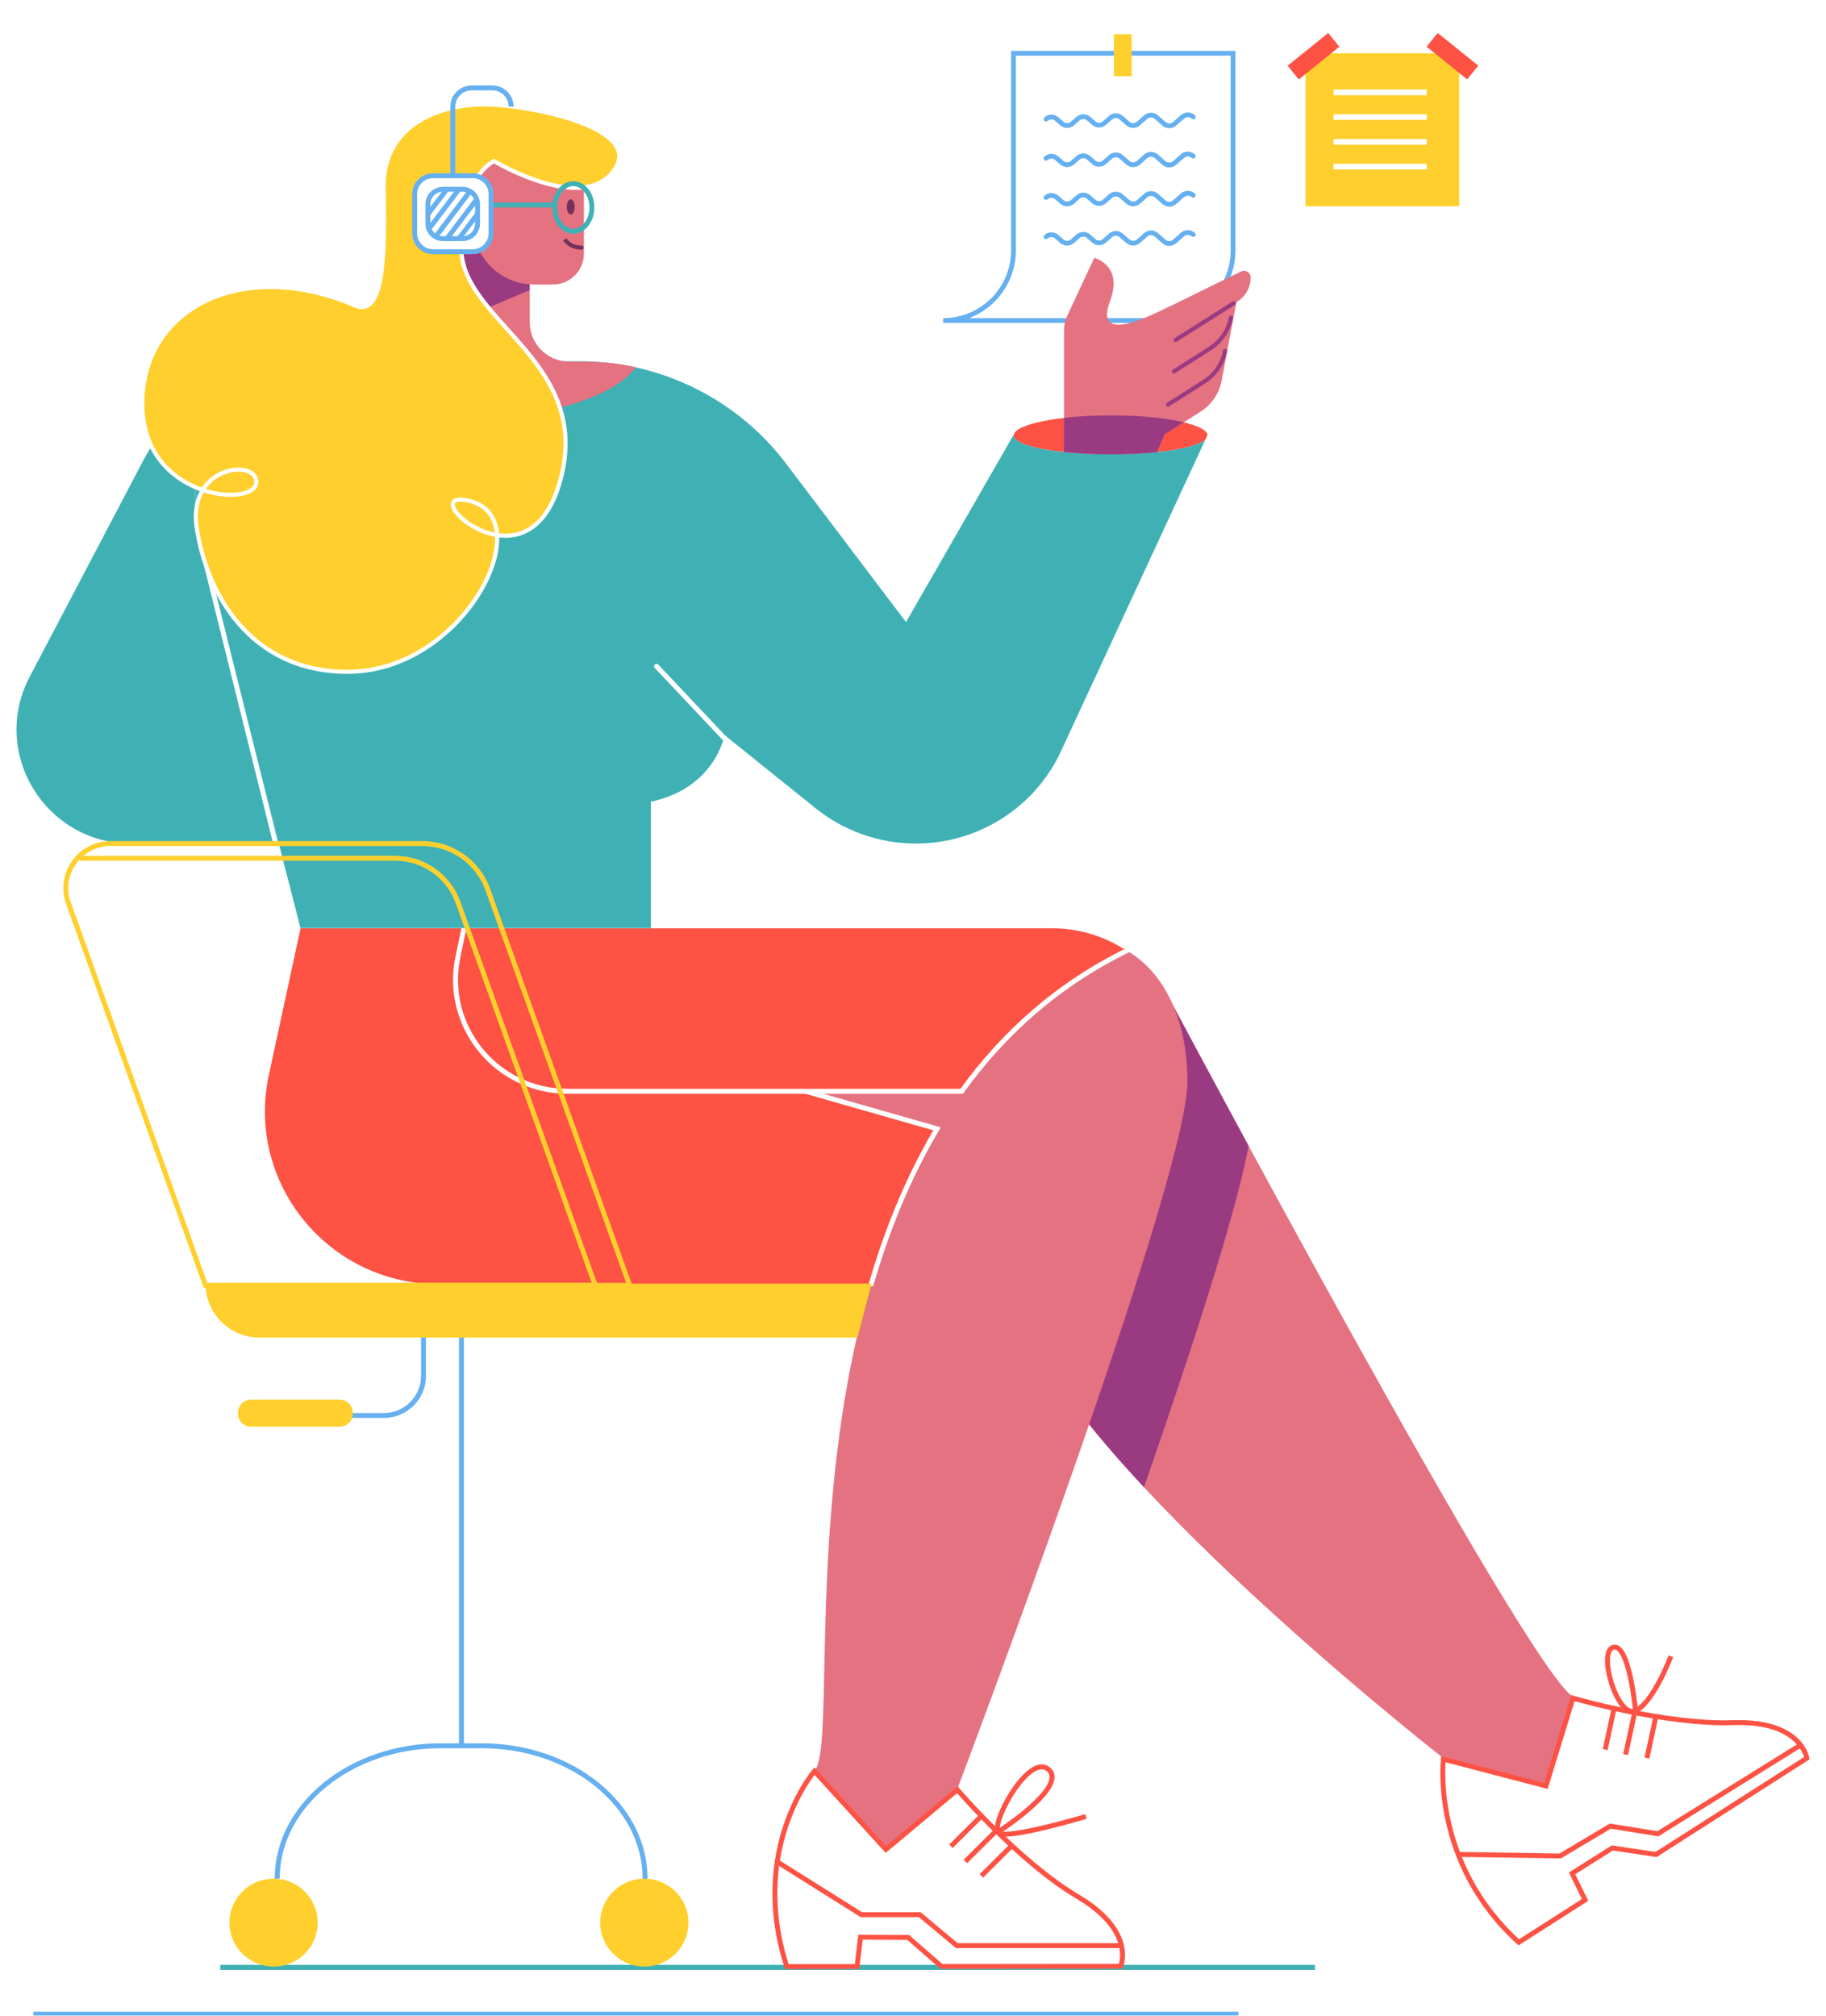 <svg width="443" height="489" viewBox="0 0 443 489" fill="none" xmlns="http://www.w3.org/2000/svg">
<g filter="url(#filter0_dd_2435_8152)">
<path fill-rule="evenodd" clip-rule="evenodd" d="M53.434 468.667H319.042V469.9H53.434V468.667Z" fill="#3FB1B5"/>
<path fill-rule="evenodd" clip-rule="evenodd" d="M300.443 481H8.083V480.046H300.443V481Z" fill="#66B0F0"/>
<path d="M299.153 4.921V52.77C299.153 62.141 291.508 69.754 282.097 69.754H228.816C238.227 69.754 245.872 62.164 245.872 52.77V4.921H299.153Z" fill="white"/>
<path fill-rule="evenodd" clip-rule="evenodd" d="M245.291 4.343H299.733V52.771C299.733 62.461 291.829 70.332 282.097 70.332H228.816V69.175C237.907 69.175 245.291 61.845 245.291 52.771V4.343ZM235.126 69.175H282.097C291.187 69.175 298.572 61.822 298.572 52.771V5.5H246.453V52.771C246.453 60.266 241.746 66.65 235.126 69.175Z" fill="#66B0F0"/>
<path d="M274.545 0.294H270.246V10.498H274.545V0.294Z" fill="#FFCF2D"/>
<path d="M283.654 23.109C283.05 23.109 282.446 22.877 281.958 22.438L280.169 20.864C279.611 20.378 278.867 20.378 278.31 20.864L276.614 22.368C275.614 23.247 274.22 23.247 273.198 22.368L271.641 21.003C271.083 20.517 270.34 20.517 269.782 21.003L268.341 22.276C267.342 23.155 265.948 23.155 264.926 22.276L263.741 21.235C263.183 20.749 262.439 20.749 261.882 21.235L260.604 22.368C259.605 23.247 258.21 23.247 257.188 22.368L256.003 21.327C255.445 20.841 254.702 20.841 254.144 21.327C253.912 21.535 253.54 21.512 253.331 21.281C253.122 21.049 253.145 20.679 253.377 20.471C254.376 19.592 255.771 19.592 256.793 20.471L257.978 21.512C258.536 21.998 259.279 21.998 259.837 21.512L261.115 20.378C262.114 19.499 263.508 19.499 264.531 20.378L265.716 21.42C266.273 21.905 267.017 21.905 267.575 21.42L269.015 20.147C270.014 19.268 271.409 19.268 272.431 20.147L273.988 21.512C274.546 21.998 275.289 21.998 275.847 21.512L277.543 20.008C278.542 19.129 279.936 19.129 280.959 20.008L282.748 21.581C283.306 22.067 284.049 22.067 284.607 21.581L286.466 19.939C287.465 19.059 288.859 19.059 289.881 19.939C290.114 20.147 290.137 20.517 289.928 20.749C289.719 20.98 289.347 21.003 289.115 20.795C288.557 20.309 287.813 20.309 287.256 20.795L285.397 22.438C284.839 22.877 284.258 23.109 283.654 23.109Z" fill="#66B0F0"/>
<path d="M283.654 32.617C283.05 32.617 282.446 32.386 281.958 31.946L280.169 30.373C279.611 29.887 278.867 29.887 278.31 30.373L276.614 31.877C275.614 32.756 274.22 32.756 273.198 31.877L271.641 30.512C271.083 30.026 270.34 30.026 269.782 30.512L268.341 31.784C267.342 32.664 265.948 32.664 264.926 31.784L263.741 30.743C263.183 30.257 262.439 30.257 261.882 30.743L260.604 31.877C259.605 32.756 258.21 32.756 257.188 31.877L256.003 30.836C255.445 30.35 254.702 30.35 254.144 30.836C253.912 31.044 253.54 31.021 253.331 30.79C253.122 30.558 253.145 30.188 253.377 29.98C254.376 29.1 255.771 29.1 256.793 29.98L257.978 31.021C258.536 31.507 259.279 31.507 259.837 31.021L261.115 29.887C262.114 29.008 263.508 29.008 264.531 29.887L265.716 30.928C266.273 31.414 267.017 31.414 267.575 30.928L269.015 29.656C270.014 28.776 271.409 28.776 272.431 29.656L273.988 31.021C274.546 31.507 275.289 31.507 275.847 31.021L277.543 29.517C278.542 28.638 279.936 28.638 280.959 29.517L282.748 31.09C283.306 31.576 284.049 31.576 284.607 31.09L286.466 29.448C287.465 28.568 288.859 28.568 289.881 29.448C290.114 29.656 290.137 30.026 289.928 30.257C289.719 30.489 289.347 30.512 289.115 30.304C288.557 29.818 287.813 29.818 287.256 30.304L285.397 31.946C284.839 32.409 284.258 32.617 283.654 32.617Z" fill="#66B0F0"/>
<path d="M283.654 42.127C283.05 42.127 282.446 41.896 281.958 41.456L280.169 39.883C279.611 39.397 278.867 39.397 278.31 39.883L276.614 41.387C275.614 42.266 274.22 42.266 273.198 41.387L271.641 40.022C271.083 39.536 270.34 39.536 269.782 40.022L268.341 41.294C267.342 42.173 265.948 42.173 264.926 41.294L263.741 40.253C263.183 39.767 262.439 39.767 261.882 40.253L260.604 41.387C259.605 42.266 258.21 42.266 257.188 41.387L256.003 40.346C255.445 39.86 254.702 39.86 254.144 40.346C253.912 40.554 253.54 40.531 253.331 40.299C253.122 40.068 253.145 39.698 253.377 39.489C254.376 38.61 255.771 38.61 256.793 39.489L257.978 40.531C258.536 41.017 259.279 41.017 259.837 40.531L261.115 39.397C262.114 38.518 263.508 38.518 264.531 39.397L265.716 40.438C266.273 40.924 267.017 40.924 267.575 40.438L269.015 39.166C270.014 38.286 271.409 38.286 272.431 39.166L273.988 40.531C274.546 41.017 275.289 41.017 275.847 40.531L277.543 39.027C278.542 38.148 279.936 38.148 280.959 39.027L282.748 40.6C283.306 41.086 284.049 41.086 284.607 40.6L286.466 38.957C287.465 38.078 288.859 38.078 289.881 38.957C290.114 39.166 290.137 39.536 289.928 39.767C289.719 39.998 289.347 40.022 289.115 39.813C288.557 39.328 287.813 39.328 287.256 39.813L285.397 41.456C284.839 41.919 284.258 42.127 283.654 42.127Z" fill="#66B0F0"/>
<path d="M283.654 51.659C283.05 51.659 282.446 51.428 281.958 50.988L280.169 49.415C279.611 48.929 278.867 48.929 278.31 49.415L276.614 50.919C275.614 51.798 274.22 51.798 273.198 50.919L271.641 49.554C271.083 49.068 270.34 49.068 269.782 49.554L268.341 50.826C267.342 51.706 265.948 51.706 264.926 50.826L263.741 49.785C263.183 49.299 262.439 49.299 261.882 49.785L260.604 50.919C259.605 51.798 258.21 51.798 257.188 50.919L256.003 49.878C255.445 49.392 254.702 49.392 254.144 49.878C253.912 50.086 253.54 50.063 253.331 49.831C253.122 49.6 253.145 49.23 253.377 49.022C254.376 48.142 255.771 48.142 256.793 49.022L257.978 50.063C258.536 50.549 259.279 50.549 259.837 50.063L261.115 48.929C262.114 48.05 263.508 48.05 264.531 48.929L265.716 49.97C266.273 50.456 267.017 50.456 267.575 49.97L269.015 48.698C270.014 47.819 271.409 47.819 272.431 48.698L273.988 50.063C274.546 50.549 275.289 50.549 275.847 50.063L277.543 48.559C278.542 47.68 279.936 47.68 280.959 48.559L282.748 50.132C283.306 50.618 284.049 50.618 284.607 50.132L286.466 48.489C287.465 47.61 288.859 47.61 289.881 48.489C290.114 48.698 290.137 49.068 289.928 49.299C289.719 49.531 289.347 49.554 289.115 49.346C288.557 48.86 287.813 48.86 287.256 49.346L285.397 50.988C284.839 51.428 284.258 51.659 283.654 51.659Z" fill="#66B0F0"/>
<path d="M354.011 4.92H316.74V42.033H354.011V4.92Z" fill="#FFCF2D"/>
<path d="M324.931 3.337L322.232 0.005L312.391 7.943L315.09 11.275L324.931 3.337Z" fill="#FE5244"/>
<path d="M355.945 11.256L358.647 7.927L348.798 -2.5395e-05L346.095 3.329L355.945 11.256Z" fill="#FE5244"/>
<path d="M346.135 13.714H323.526V15.102H346.135V13.714Z" fill="white"/>
<path d="M346.135 19.706H323.526V21.094H346.135V19.706Z" fill="white"/>
<path d="M346.135 25.722H323.526V27.11H346.135V25.722Z" fill="white"/>
<path d="M346.135 31.715H323.526V33.103H346.135V31.715Z" fill="white"/>
<path d="M382.457 404.178C381.917 404.019 381.618 403.939 381.618 403.939L375.085 425.243L350.494 418.818C350.295 418.639 350.195 418.54 350.195 418.54C350.195 418.54 250.612 340.822 245.378 303.524C240.164 266.227 281.875 230.839 281.875 230.839C281.875 230.839 370.83 398.27 381.837 403.74C382.057 403.86 382.277 403.999 382.457 404.178Z" fill="#E57281"/>
<path d="M302.931 270.006C299.814 286.616 288.867 320.253 277.541 352.797C260.76 334.794 247.216 316.633 245.378 303.504C242.062 279.872 257.624 256.977 269.45 243.41C273.785 239.949 278.459 236.766 283.513 233.922C286.61 239.71 293.781 253.118 302.931 270.006Z" fill="#9A3B82"/>
<path d="M438.352 418.52L401.775 441.893L391.167 440.302L381.399 446.468L384.555 452.913L368.474 463.197C347.159 443.882 350.175 418.759 350.175 418.759L375.066 425.263L381.598 403.959C381.598 403.959 403.952 410.464 420.453 409.907C436.993 409.35 438.352 418.52 438.352 418.52Z" fill="white"/>
<path fill-rule="evenodd" clip-rule="evenodd" d="M381.198 403.222L381.766 403.387L381.598 403.96C381.766 403.387 381.766 403.387 381.766 403.387L381.781 403.391L381.829 403.405C381.871 403.417 381.934 403.435 382.017 403.459C382.183 403.506 382.43 403.575 382.75 403.663C383.39 403.839 384.324 404.09 385.497 404.389C387.843 404.989 391.143 405.782 394.957 406.558C402.595 408.112 412.253 409.587 420.432 409.311C428.817 409.029 433.46 411.212 436.012 413.568C437.282 414.741 438.013 415.938 438.427 416.851C438.633 417.307 438.761 417.693 438.838 417.969C438.876 418.107 438.902 418.217 438.919 418.297C438.927 418.336 438.933 418.368 438.937 418.391C438.939 418.402 438.941 418.412 438.942 418.419L438.943 418.428L438.944 418.431L438.944 418.433C438.944 418.433 438.944 418.434 438.351 418.521L438.944 418.434L439 418.815L401.908 442.517L391.299 440.926L382.172 446.687L385.327 453.129L368.41 463.948L368.07 463.64C357.3 453.881 352.676 442.65 350.745 433.863C349.781 429.471 349.488 425.687 349.437 422.998C349.412 421.653 349.447 420.582 349.488 419.843C349.509 419.474 349.532 419.188 349.549 418.993C349.558 418.896 349.565 418.821 349.571 418.77C349.573 418.744 349.576 418.725 349.577 418.711L349.579 418.695L349.579 418.691L349.58 418.689C349.58 418.689 349.58 418.689 350.175 418.759L349.58 418.689L349.661 418.008L374.661 424.541L381.198 403.222ZM350.71 419.516C350.702 419.633 350.693 419.765 350.685 419.91C350.645 420.621 350.611 421.663 350.636 422.976C350.685 425.601 350.971 429.305 351.916 433.608C353.786 442.119 358.234 452.964 368.538 462.448L383.782 452.699L380.624 446.251L391.035 439.679L401.64 441.27L437.671 418.246C437.608 418.025 437.503 417.713 437.334 417.342C436.977 416.553 436.334 415.493 435.197 414.443C432.934 412.353 428.628 410.229 420.472 410.504C412.15 410.785 402.381 409.286 394.717 407.727C390.88 406.947 387.56 406.149 385.2 405.546C384.019 405.244 383.078 404.991 382.431 404.814C382.268 404.769 382.124 404.729 381.999 404.694L375.471 425.987L350.71 419.516Z" fill="#FE5244"/>
<path fill-rule="evenodd" clip-rule="evenodd" d="M397.3 406.022C397.25 405.579 397.175 404.954 397.074 404.21C396.868 402.699 396.553 400.689 396.115 398.706C395.679 396.735 395.113 394.747 394.393 393.304C394.034 392.586 393.614 391.953 393.112 391.531C392.591 391.093 391.949 390.861 391.234 391.049L391.232 391.05L391.231 391.05C390.516 391.242 390.053 391.779 389.779 392.426C389.508 393.063 389.393 393.858 389.382 394.713C389.359 396.429 389.755 398.556 390.402 400.568C391.048 402.579 391.965 404.536 393.027 405.893C393.556 406.57 394.15 407.133 394.797 407.462C395.462 407.801 396.196 407.894 396.928 407.595C398.165 407.09 399.329 405.933 400.36 404.588C401.405 403.225 402.371 401.592 403.192 400.032C404.014 398.468 404.698 396.963 405.176 395.85C405.416 395.293 405.604 394.833 405.732 394.512C405.797 394.351 405.846 394.225 405.88 394.139C405.896 394.096 405.909 394.063 405.918 394.04L405.928 394.014L405.931 394.005L405.931 394.005C405.931 394.005 405.931 394.005 405.37 393.795C404.809 393.584 404.809 393.584 404.809 393.584L404.809 393.585L404.809 393.586L404.807 393.592L404.798 393.615C404.79 393.636 404.778 393.667 404.762 393.709C404.73 393.791 404.682 393.914 404.619 394.07C404.494 394.384 404.309 394.834 404.074 395.381C403.604 396.475 402.934 397.95 402.13 399.478C401.325 401.008 400.395 402.576 399.408 403.864C398.698 404.79 397.986 405.533 397.3 406.022ZM396.155 406.574C395.9 406.603 395.633 406.547 395.342 406.399C394.91 406.18 394.445 405.764 393.972 405.159C393.029 403.953 392.165 402.14 391.543 400.204C390.922 398.271 390.56 396.276 390.58 394.728C390.59 393.951 390.696 393.328 390.882 392.891C391.064 392.463 391.293 392.27 391.541 392.203C391.789 392.138 392.038 392.19 392.339 392.443C392.659 392.712 392.991 393.178 393.319 393.835C393.972 395.143 394.513 397.014 394.944 398.963C395.373 400.902 395.683 402.877 395.886 404.37C395.988 405.116 396.062 405.74 396.111 406.177C396.129 406.334 396.143 406.468 396.155 406.574Z" fill="#FE5244"/>
<path fill-rule="evenodd" clip-rule="evenodd" d="M437.15 415.843L402.34 437.485L390.787 435.634L378.662 442.85L353.98 442.47L353.999 441.276L378.34 441.652L390.547 434.387L402.086 436.236L436.515 414.831L437.15 415.843Z" fill="#FE5244"/>
<path fill-rule="evenodd" clip-rule="evenodd" d="M388.843 416.327L391.12 405.765L392.292 406.015L390.015 416.578L388.843 416.327Z" fill="#FE5244"/>
<path fill-rule="evenodd" clip-rule="evenodd" d="M393.797 417.521L396.074 406.958L397.246 407.209L394.969 417.771L393.797 417.521Z" fill="#FE5244"/>
<path fill-rule="evenodd" clip-rule="evenodd" d="M398.972 418.376L401.249 407.813L402.421 408.064L400.144 418.627L398.972 418.376Z" fill="#FE5244"/>
<path d="M273.426 222.704C273.426 222.704 288.069 229.507 288.069 254.452C288.069 278.561 232.175 426.199 232.175 426.199L214.975 440.721L197.516 421.684C206.046 413.608 181.554 267.6 273.426 222.704Z" fill="#E57281"/>
<path d="M271.868 469.007L228.4 469.047L220.329 462.005L208.763 461.945L207.924 469.067L190.884 469.087C181.614 440.363 197.596 421.664 197.596 421.664L214.935 440.681L232.255 426.18C232.255 426.18 247.277 443.724 261.461 452.119C275.684 460.533 271.868 469.007 271.868 469.007Z" fill="white"/>
<path fill-rule="evenodd" clip-rule="evenodd" d="M197.581 420.761L214.991 439.855L232.325 425.342L232.711 425.793L232.255 426.18C232.711 425.793 232.711 425.793 232.711 425.793L232.721 425.805L232.753 425.842C232.781 425.875 232.824 425.924 232.88 425.988C232.992 426.118 233.16 426.309 233.378 426.556C233.814 427.05 234.454 427.765 235.266 428.65C236.891 430.42 239.204 432.868 241.96 435.577C247.478 441.003 254.738 447.447 261.767 451.606C268.977 455.872 271.705 460.209 272.578 463.569C273.013 465.241 272.98 466.645 272.835 467.638C272.762 468.134 272.662 468.528 272.577 468.802C272.535 468.939 272.496 469.047 272.468 469.122C272.46 469.142 272.453 469.159 272.447 469.174C272.442 469.189 272.436 469.201 272.432 469.211C272.428 469.222 272.424 469.231 272.421 469.238L272.417 469.246L272.415 469.25C272.415 469.251 272.415 469.252 271.868 469.007L272.415 469.252L272.256 469.604L228.174 469.644L220.102 462.601L209.295 462.545L208.456 469.663L190.447 469.684L190.313 469.269C185.633 454.767 187.325 442.778 190.196 434.411C191.631 430.231 193.36 426.956 194.732 424.723C195.418 423.607 196.016 422.75 196.444 422.171C196.658 421.881 196.83 421.66 196.949 421.51C197.008 421.436 197.055 421.379 197.087 421.34C197.103 421.32 197.116 421.305 197.124 421.295L197.135 421.283L197.137 421.279L197.138 421.278C197.139 421.278 197.139 421.278 197.595 421.664L197.139 421.278L197.581 420.761ZM197.627 422.587C197.561 422.674 197.489 422.77 197.41 422.877C197 423.433 196.421 424.261 195.754 425.346C194.42 427.517 192.732 430.713 191.331 434.797C188.556 442.881 186.897 454.455 191.322 468.49L207.39 468.471L208.229 461.346L220.555 461.41L228.624 468.45L271.444 468.411C271.51 468.19 271.59 467.87 271.649 467.466C271.775 466.607 271.807 465.366 271.418 463.868C270.643 460.887 268.167 456.781 261.154 452.632C253.999 448.397 246.656 441.871 241.118 436.426C238.345 433.7 236.016 431.237 234.381 429.455C233.563 428.564 232.919 427.843 232.478 427.344C232.369 427.221 232.272 427.111 232.188 427.015L214.879 441.508L197.627 422.587Z" fill="#FE5244"/>
<path fill-rule="evenodd" clip-rule="evenodd" d="M252.27 420.056C253.16 419.934 254.018 420.153 254.762 420.796C255.5 421.434 255.84 422.23 255.837 423.104C255.835 423.949 255.515 424.825 255.031 425.679C254.065 427.385 252.326 429.202 250.486 430.844C248.635 432.495 246.636 434.01 245.103 435.11C244.395 435.618 243.785 436.039 243.332 436.345C243.531 436.364 243.773 436.373 244.061 436.368C244.781 436.357 245.688 436.265 246.725 436.111C248.797 435.802 251.325 435.255 253.785 434.658C256.242 434.062 258.617 433.421 260.38 432.928C261.261 432.682 261.988 432.473 262.494 432.326C262.747 432.252 262.946 432.194 263.08 432.154C263.147 432.134 263.199 432.119 263.233 432.108L263.285 432.093C263.285 432.093 263.285 432.093 263.458 432.664C263.63 433.236 263.63 433.236 263.63 433.236L263.577 433.252C263.557 433.258 263.532 433.265 263.502 433.274C263.478 433.281 263.451 433.289 263.421 433.298C263.285 433.338 263.085 433.397 262.83 433.471C262.32 433.62 261.589 433.83 260.704 434.077C258.933 434.572 256.543 435.218 254.068 435.818C251.596 436.417 249.027 436.975 246.902 437.291C245.841 437.449 244.875 437.549 244.08 437.562C243.32 437.573 242.598 437.51 242.114 437.246C241.455 436.885 241.333 436.103 241.356 435.447C241.381 434.736 241.584 433.859 241.9 432.913C242.537 431.01 243.685 428.683 245.065 426.543C246.44 424.411 248.08 422.412 249.722 421.209C250.544 420.607 251.407 420.174 252.27 420.056ZM242.557 435.427C243.009 435.122 243.65 434.682 244.402 434.142C245.917 433.055 247.879 431.568 249.686 429.955C251.504 428.332 253.121 426.622 253.987 425.092C254.421 424.328 254.637 423.659 254.639 423.101C254.64 422.573 254.451 422.108 253.976 421.697C253.505 421.29 252.997 421.161 252.433 421.238C251.844 421.319 251.168 421.631 250.433 422.17C248.961 423.248 247.415 425.108 246.073 427.188C244.736 429.261 243.637 431.499 243.038 433.29C242.748 434.156 242.586 434.886 242.557 435.427Z" fill="#FE5244"/>
<path fill-rule="evenodd" clip-rule="evenodd" d="M188.266 444.189L188.905 443.18L209.155 455.898H223.363L232.332 463.397H272.207V464.591H231.896L222.926 457.092H208.808L188.266 444.189Z" fill="#FE5244"/>
<path fill-rule="evenodd" clip-rule="evenodd" d="M230.273 439.483L237.944 431.845L238.792 432.689L231.121 440.327L230.273 439.483Z" fill="#FE5244"/>
<path fill-rule="evenodd" clip-rule="evenodd" d="M233.788 443.163L241.459 435.524L242.307 436.368L234.636 444.007L233.788 443.163Z" fill="#FE5244"/>
<path fill-rule="evenodd" clip-rule="evenodd" d="M237.665 446.664L245.336 439.025L246.184 439.869L238.513 447.508L237.665 446.664Z" fill="#FE5244"/>
<path d="M273.425 222.703C238.886 239.572 220.787 270.762 211.218 303.524H106.402C79.573 303.524 59.577 278.878 65.23 252.76L72.921 217.193H255.167C261.919 217.193 268.191 219.222 273.425 222.703Z" fill="#FE5244"/>
<path d="M195.596 256.798L233.331 256.719L227.738 265.849L195.596 256.798Z" fill="#E57281"/>
<path fill-rule="evenodd" clip-rule="evenodd" d="M112.676 216.609C113 216.677 113.208 216.993 113.14 217.315L111.682 224.277C111.682 224.277 111.682 224.277 111.682 224.277C108.244 240.716 120.825 256.142 137.684 256.142H233.005C243.061 242.273 256.185 230.361 273.36 221.969C273.657 221.824 274.016 221.946 274.162 222.242C274.308 222.538 274.185 222.895 273.888 223.04C256.806 231.387 243.775 243.254 233.798 257.087L233.619 257.336H137.684C120.064 257.336 106.915 241.213 110.509 224.034L111.967 217.072C112.035 216.749 112.352 216.542 112.676 216.609Z" fill="white"/>
<path fill-rule="evenodd" clip-rule="evenodd" d="M195.021 256.614C195.113 256.297 195.445 256.114 195.763 256.205L228.252 265.489L227.856 266.154C220.875 277.857 215.739 290.639 211.934 303.671C211.842 303.988 211.51 304.17 211.192 304.078C210.874 303.986 210.691 303.655 210.784 303.338C214.538 290.478 219.588 277.837 226.431 266.21L195.432 257.352C195.114 257.261 194.93 256.931 195.021 256.614Z" fill="white"/>
<path d="M48.429 121.653L67.627 196.646H31.809C10.953 196.646 -2.471 174.586 7.198 156.186L34.705 103.81C42.496 88.991 57.898 79.701 74.698 79.701H81.191C59.137 79.681 42.976 100.369 48.429 121.653Z" fill="#3FB1B5"/>
<path d="M269.489 102.198C280.776 102.198 290.165 100.706 292.442 98.618L257.424 174.207C251.091 187.893 237.327 196.645 222.205 196.645C217.77 196.645 213.415 195.89 209.3 194.437C205.185 192.985 201.31 190.857 197.854 188.072L175.78 170.328C175.78 170.328 173.582 183.198 157.901 186.481V217.154H72.9L48.429 121.633C42.976 100.348 59.137 79.641 81.191 79.641H140.701C145.955 79.641 151.129 80.297 156.123 81.57C169.787 85.031 182.052 93.028 190.722 104.486L219.808 142.917L245.937 97.444C245.937 97.484 245.917 97.543 245.917 97.583C245.937 100.229 256.505 102.198 269.489 102.198Z" fill="#3FB1B5"/>
<path fill-rule="evenodd" clip-rule="evenodd" d="M48.085 121.073C48.407 120.994 48.731 121.189 48.811 121.509L67.609 197.099C67.689 197.419 67.493 197.742 67.171 197.821C66.85 197.901 66.525 197.706 66.445 197.386L47.648 121.796C47.568 121.476 47.764 121.153 48.085 121.073Z" fill="white"/>
<path fill-rule="evenodd" clip-rule="evenodd" d="M158.869 153.204C159.11 152.978 159.489 152.99 159.716 153.23L176.416 170.934C176.643 171.174 176.631 171.552 176.39 171.778C176.148 172.003 175.769 171.991 175.543 171.751L158.842 154.047C158.616 153.807 158.627 153.429 158.869 153.204Z" fill="white"/>
<path d="M292.963 97.503L292.444 98.617C290.166 100.726 280.777 102.198 269.491 102.198C256.506 102.198 245.938 100.228 245.938 97.623C245.938 97.583 245.938 97.523 245.958 97.483C246.318 94.937 256.746 92.749 269.511 92.749C282.256 92.749 292.604 94.937 292.963 97.503C292.963 97.483 292.963 97.483 292.963 97.503Z" fill="#FE5244"/>
<path d="M303.429 59.311C303.429 60.445 303.15 61.559 302.63 62.533C302.111 63.508 301.352 64.363 300.413 65.02L299.953 65.338L296.378 84.335C295.798 87.418 293.96 90.143 291.304 91.834L286.409 94.937L282.534 97.404L280.736 101.681C277.4 102.019 273.584 102.218 269.509 102.218C265.394 102.218 261.519 102.019 258.143 101.661V72.201C258.143 70.928 258.422 69.675 258.962 68.521L265.474 54.557C265.474 54.557 272.586 56.307 269.309 65C266.333 72.897 273.125 70.868 276.94 69.456C280.356 68.183 295.279 60.624 301.112 57.859C302.191 57.342 303.429 58.137 303.429 59.311Z" fill="#E57281"/>
<path fill-rule="evenodd" clip-rule="evenodd" d="M297.289 76.626C297.56 76.676 297.738 76.936 297.688 77.206C297.083 80.425 295.164 83.249 292.392 85.013L283.622 90.583C283.389 90.731 283.08 90.663 282.932 90.431C282.784 90.2 282.852 89.892 283.084 89.745L291.854 84.175C294.395 82.558 296.152 79.971 296.706 77.023C296.757 76.753 297.017 76.575 297.289 76.626Z" fill="#9A3B82"/>
<path fill-rule="evenodd" clip-rule="evenodd" d="M298.727 68.569C298.998 68.62 299.177 68.879 299.126 69.149C298.521 72.368 296.603 75.192 293.83 76.956L285.06 82.526C284.827 82.674 284.519 82.606 284.37 82.374C284.222 82.143 284.29 81.835 284.523 81.688L293.292 76.118C293.292 76.118 293.292 76.118 293.292 76.118C293.292 76.118 293.292 76.118 293.292 76.118C295.833 74.501 297.59 71.914 298.144 68.966C298.195 68.697 298.456 68.519 298.727 68.569Z" fill="#9A3B82"/>
<path fill-rule="evenodd" clip-rule="evenodd" d="M299.735 65.29C299.882 65.522 299.813 65.83 299.581 65.977L285.477 74.888C285.244 75.036 284.936 74.967 284.788 74.735C284.64 74.503 284.709 74.196 284.942 74.049L299.045 65.137C299.278 64.99 299.587 65.059 299.735 65.29Z" fill="#9A3B82"/>
<path d="M287.169 94.44L286.39 94.937L282.514 97.404L280.716 101.681C277.38 102.019 273.565 102.218 269.49 102.218C265.374 102.218 261.499 102.019 258.123 101.661V93.386C261.499 92.988 265.374 92.769 269.49 92.769C276.541 92.749 282.854 93.406 287.169 94.44Z" fill="#9A3B82"/>
<path d="M154.266 81.113C151.37 84.992 140.583 94.123 104.265 94.123C57.54 94.123 87.445 79.721 87.445 79.721L107.262 46.76L128.517 59.749V70.192C128.517 75.464 132.812 79.721 138.085 79.721H139.464C144.418 79.701 149.532 79.92 154.266 81.113Z" fill="#E57281"/>
<path d="M128.498 59.729V62.394L87.426 79.7L107.243 46.739L128.498 59.729Z" fill="#9A3B82"/>
<path d="M129.613 61.021H134.128C138.283 61.021 141.659 57.659 141.659 53.522V28.477H114.711V46.181C114.711 54.377 121.383 61.021 129.613 61.021Z" fill="#E57281"/>
<path fill-rule="evenodd" clip-rule="evenodd" d="M137.456 49.83L137.456 49.83L137.456 49.829L137.455 49.828C137.455 49.828 137.455 49.828 137.455 49.828C137.455 49.828 137.455 49.828 137.455 49.828M137.455 49.828C137.455 49.828 137.455 49.829 137.456 49.829C137.456 49.83 137.458 49.833 137.461 49.838C137.467 49.847 137.477 49.863 137.492 49.885C137.522 49.928 137.57 49.994 137.637 50.075C137.771 50.237 137.979 50.458 138.27 50.68C138.846 51.12 139.756 51.572 141.08 51.572C141.356 51.572 141.579 51.795 141.579 52.069C141.579 52.344 141.356 52.566 141.08 52.566C139.507 52.566 138.389 52.024 137.662 51.469C137.301 51.194 137.039 50.917 136.865 50.706C136.778 50.601 136.713 50.511 136.668 50.446C136.645 50.413 136.628 50.387 136.615 50.367C136.609 50.357 136.604 50.349 136.6 50.343L136.596 50.335L136.594 50.332L136.593 50.331L136.593 50.33C136.593 50.33 136.592 50.33 137.025 50.08" fill="#73325A"/>
<path d="M138.462 44.053C138.991 44.053 139.421 43.225 139.421 42.203C139.421 41.182 138.991 40.353 138.462 40.353C137.932 40.353 137.503 41.182 137.503 42.203C137.503 43.225 137.932 44.053 138.462 44.053Z" fill="#73325A"/>
<path d="M119.846 31.084C119.846 31.084 142.08 44.451 149.312 32.815C155.664 22.61 127.517 17.358 117.689 17.319C107.001 17.279 92.838 21.993 93.078 37.648C93.278 50.538 93.817 69.396 86.146 66.114C58.858 54.457 34.606 66.631 34.526 89.825C34.447 113.019 61.475 115.187 62.154 109.2C62.853 103.232 45.374 104.605 47.731 120.101C50.068 135.597 60.496 154.971 84.308 154.971C113.074 154.991 131.393 117.276 113.594 113.437C99.95 110.493 127.497 136.71 135.668 109.458C144.457 80.118 112.695 70.51 111.916 52.786C111.136 35.062 119.846 31.084 119.846 31.084Z" fill="#FFCF2D"/>
<path fill-rule="evenodd" clip-rule="evenodd" d="M101.014 21.181C105.968 17.981 112.287 16.801 117.691 16.822C122.659 16.842 132.208 18.173 139.733 20.785C143.486 22.088 146.807 23.733 148.79 25.746C149.787 26.759 150.471 27.89 150.673 29.142C150.877 30.401 150.582 31.719 149.737 33.076C147.832 36.141 144.935 37.55 141.719 37.947C138.521 38.342 134.988 37.743 131.727 36.79C128.459 35.836 125.427 34.516 123.214 33.438C122.107 32.898 121.203 32.417 120.574 32.071C120.26 31.898 120.015 31.758 119.848 31.662C119.843 31.659 119.839 31.657 119.835 31.654C119.804 31.672 119.77 31.692 119.734 31.715C119.515 31.847 119.196 32.059 118.813 32.369C118.046 32.988 117.018 34.001 116.009 35.558C113.993 38.669 112.029 43.989 112.415 52.765C112.603 57.045 114.662 60.87 117.589 64.691C119.051 66.6 120.719 68.495 122.464 70.439C122.761 70.77 123.06 71.102 123.36 71.436C124.822 73.06 126.319 74.723 127.764 76.448C131.249 80.608 134.466 85.171 136.249 90.562C138.036 95.966 138.372 102.172 136.147 109.601C134.076 116.507 130.743 120.129 127.041 121.624C125.085 122.414 123.059 122.595 121.115 122.379C121.198 126.426 119.644 131.242 116.842 135.907C110.829 145.917 98.915 155.479 84.308 155.469C72.248 155.469 63.553 150.555 57.589 143.672C51.637 136.803 48.416 127.991 47.237 120.175C46.665 116.412 47.23 113.421 48.452 111.138C48.259 111.068 48.065 110.994 47.872 110.918C40.886 108.164 33.987 101.662 34.028 89.823C34.068 78.032 40.264 69.018 49.919 64.451C59.559 59.892 72.596 59.785 86.343 65.657L86.343 65.657C87.223 66.033 87.927 66.07 88.504 65.888C89.085 65.705 89.609 65.277 90.08 64.585C91.036 63.179 91.671 60.827 92.069 57.88C92.814 52.359 92.697 45.05 92.597 38.823C92.591 38.43 92.585 38.04 92.579 37.656C92.456 29.648 96.032 24.399 101.014 21.181ZM49.41 111.465C48.252 113.549 47.668 116.362 48.225 120.026L48.225 120.027C49.384 127.707 52.546 136.33 58.345 143.022C64.132 149.701 72.557 154.474 84.308 154.474H84.309C98.468 154.484 110.097 145.198 115.985 135.396C118.771 130.757 120.237 126.058 120.111 122.232C118.751 121.984 117.445 121.554 116.246 121.017C114.653 120.303 113.234 119.394 112.107 118.451C110.987 117.514 110.127 116.519 109.689 115.624C109.47 115.176 109.338 114.716 109.366 114.28C109.395 113.822 109.602 113.417 110 113.134C110.377 112.866 110.885 112.736 111.482 112.71C112.085 112.684 112.822 112.762 113.7 112.951C116.02 113.452 117.786 114.514 119.013 116.01C120.21 117.471 120.867 119.312 121.058 121.371C122.915 121.601 124.833 121.442 126.666 120.702C130 119.356 133.175 116.036 135.189 109.316C137.359 102.075 137.021 96.078 135.3 90.873C133.575 85.658 130.451 81.209 126.997 77.085C125.564 75.374 124.081 73.727 122.62 72.104C122.318 71.769 122.018 71.435 121.719 71.102C119.974 69.157 118.283 67.237 116.795 65.294C113.822 61.412 111.618 57.389 111.417 52.808C111.024 43.86 113.025 38.329 115.169 35.019C116.24 33.367 117.341 32.277 118.183 31.596C118.604 31.256 118.96 31.019 119.214 30.865C119.342 30.788 119.444 30.731 119.516 30.693C119.552 30.674 119.58 30.66 119.601 30.65C119.611 30.645 119.62 30.641 119.626 30.638L119.634 30.634L119.638 30.633C119.638 30.632 119.638 30.632 119.847 31.084L119.638 30.632L119.879 30.522L120.105 30.658L120.098 30.669C120.105 30.658 120.105 30.658 120.105 30.658L120.105 30.659L120.108 30.66L120.119 30.667C120.129 30.673 120.145 30.682 120.165 30.694C120.206 30.718 120.268 30.755 120.349 30.801C120.511 30.895 120.75 31.031 121.058 31.201C121.674 31.54 122.563 32.013 123.653 32.544C125.836 33.608 128.813 34.903 132.008 35.836C135.209 36.771 138.591 37.331 141.596 36.96C144.582 36.591 147.176 35.307 148.887 32.553L148.888 32.553C149.631 31.359 149.846 30.281 149.687 29.3C149.527 28.311 148.978 27.358 148.076 26.442C146.261 24.599 143.122 23.015 139.404 21.725C131.987 19.15 122.548 17.836 117.687 17.816M120.037 121.205C119.831 119.408 119.237 117.857 118.239 116.639C117.173 115.339 115.617 114.382 113.488 113.923C112.661 113.745 112.014 113.682 111.525 113.703C111.031 113.725 110.74 113.83 110.58 113.943C110.441 114.042 110.374 114.166 110.363 114.344C110.35 114.544 110.41 114.826 110.587 115.188C110.94 115.91 111.686 116.8 112.749 117.689C113.806 118.573 115.147 119.434 116.656 120.11C117.72 120.587 118.86 120.969 120.037 121.205ZM49.41 111.465C52.373 112.407 55.275 112.699 57.592 112.455C58.949 112.312 60.136 111.983 61.021 111.467C61.91 110.95 62.542 110.211 62.651 109.257C62.753 108.383 62.52 107.618 62.028 107.008C61.543 106.408 60.832 105.987 60.013 105.732C58.382 105.224 56.218 105.339 54.141 106.138C52.209 106.881 50.32 108.228 48.971 110.267C48.727 110.181 48.484 110.089 48.24 109.993C41.562 107.361 34.987 101.183 35.026 89.827C35.066 78.424 41.035 69.754 50.348 65.35C59.676 60.938 72.408 60.786 85.949 66.571C86.988 67.015 87.944 67.108 88.805 66.836C89.663 66.566 90.353 65.958 90.907 65.142C92.002 63.532 92.658 60.98 93.059 58.012C93.815 52.414 93.696 45.034 93.596 38.832C93.59 38.429 93.584 38.032 93.578 37.641C93.46 29.994 96.847 25.058 101.558 22.015C106.297 18.954 112.404 17.797 117.687 17.816M49.956 110.593C51.166 108.868 52.812 107.715 54.501 107.066C56.412 106.33 58.34 106.253 59.715 106.681C60.401 106.895 60.921 107.225 61.25 107.631C61.57 108.028 61.731 108.525 61.658 109.142L61.658 109.144C61.597 109.686 61.236 110.19 60.517 110.609C59.795 111.03 58.759 111.332 57.487 111.466C55.383 111.687 52.715 111.437 49.956 110.593Z" fill="white"/>
<path fill-rule="evenodd" clip-rule="evenodd" d="M134.19 42.323H118.289V41.13H134.19V42.323Z" fill="#3FB1B5"/>
<path fill-rule="evenodd" clip-rule="evenodd" d="M139.085 37.151C137.053 37.151 135.169 39.32 135.169 42.324C135.169 45.327 137.053 47.495 139.085 47.495C141.117 47.495 143 45.327 143 42.324C143 39.32 141.117 37.151 139.085 37.151ZM133.971 42.324C133.971 38.955 136.13 35.958 139.085 35.958C142.04 35.958 144.199 38.955 144.199 42.324C144.199 45.692 142.04 48.689 139.085 48.689C136.13 48.689 133.971 45.692 133.971 42.324Z" fill="#3FB1B5"/>
<path fill-rule="evenodd" clip-rule="evenodd" d="M114.433 13.917C112.228 13.917 110.457 15.697 110.457 17.876V34.625H109.259V17.876C109.259 15.041 111.563 12.724 114.433 12.724H119.427C122.273 12.724 124.601 15.018 124.601 17.876H123.402C123.402 15.681 121.615 13.917 119.427 13.917H114.433Z" fill="#66B0F0"/>
<path d="M114.673 53.065H105.064C102.607 53.065 100.609 51.076 100.609 48.629V39.061C100.609 36.614 102.607 34.625 105.064 34.625H114.673C117.13 34.625 119.128 36.614 119.128 39.061V48.629C119.108 51.076 117.13 53.065 114.673 53.065Z" fill="white"/>
<path fill-rule="evenodd" clip-rule="evenodd" d="M105.064 35.222C102.938 35.222 101.208 36.944 101.208 39.061V48.629C101.208 50.746 102.938 52.468 105.064 52.468H114.673C116.793 52.468 118.509 50.751 118.528 48.627V39.061C118.528 36.944 116.799 35.222 114.673 35.222H105.064ZM100.01 39.061C100.01 36.285 102.276 34.028 105.064 34.028H114.673C117.461 34.028 119.727 36.285 119.727 39.061V48.632L119.727 48.634C119.704 51.402 117.465 53.662 114.673 53.662H105.064C102.276 53.662 100.01 51.405 100.01 48.629V39.061Z" fill="#66B0F0"/>
<path d="M112.176 49.902H107.481C105.464 49.902 103.806 48.271 103.806 46.242V41.567C103.806 39.558 105.444 37.907 107.481 37.907H112.176C114.193 37.907 115.852 39.538 115.852 41.567V46.242C115.852 48.271 114.213 49.902 112.176 49.902Z" fill="white"/>
<path fill-rule="evenodd" clip-rule="evenodd" d="M107.482 38.504C105.778 38.504 104.406 39.886 104.406 41.567V46.242C104.406 47.939 105.793 49.305 107.482 49.305H112.177C113.883 49.305 115.253 47.941 115.253 46.242V41.567C115.253 39.87 113.865 38.504 112.177 38.504H107.482ZM103.207 41.567C103.207 39.231 105.111 37.31 107.482 37.31H112.177C114.523 37.31 116.452 39.207 116.452 41.567V46.242C116.452 48.601 114.545 50.499 112.177 50.499H107.482C105.136 50.499 103.207 48.603 103.207 46.242V41.567Z" fill="#66B0F0"/>
<path fill-rule="evenodd" clip-rule="evenodd" d="M105.204 49.086L113.554 38.026L114.512 38.744L106.162 49.803L105.204 49.086Z" fill="#66B0F0"/>
<path fill-rule="evenodd" clip-rule="evenodd" d="M103.567 47.195L110.799 37.647L111.756 38.365L104.524 47.913L103.567 47.195Z" fill="#66B0F0"/>
<path fill-rule="evenodd" clip-rule="evenodd" d="M107.94 49.542L115.172 39.994L116.129 40.713L108.897 50.261L107.94 49.542Z" fill="#66B0F0"/>
<path fill-rule="evenodd" clip-rule="evenodd" d="M110.839 49.543L115.374 43.556L116.331 44.274L111.796 50.262L110.839 49.543Z" fill="#66B0F0"/>
<path fill-rule="evenodd" clip-rule="evenodd" d="M103.348 43.594L107.862 37.647L108.818 38.366L104.304 44.314L103.348 43.594Z" fill="#66B0F0"/>
<path fill-rule="evenodd" clip-rule="evenodd" d="M102.147 325.803V314.843H103.346V325.803C103.346 331.424 98.763 335.988 93.118 335.988H68.427V334.794H93.118C98.1 334.794 102.147 330.765 102.147 325.803Z" fill="#66B0F0"/>
<path fill-rule="evenodd" clip-rule="evenodd" d="M111.358 415.517V314.963H112.557V415.517H111.358Z" fill="#66B0F0"/>
<path fill-rule="evenodd" clip-rule="evenodd" d="M106.903 416.113C85.221 416.113 67.849 430.395 67.849 447.762H66.65C66.65 429.521 84.797 414.92 106.903 414.92H116.851C138.957 414.92 157.104 429.521 157.104 447.762H155.905C155.905 430.395 138.534 416.113 116.851 416.113H106.903Z" fill="#66B0F0"/>
<path d="M208.022 316.494H62.992C55.721 316.494 49.848 310.626 49.848 303.405H211.458L208.022 316.494Z" fill="#FFCF2D"/>
<path d="M66.371 469.085C72.284 469.085 77.078 464.311 77.078 458.423C77.078 452.534 72.284 447.761 66.371 447.761C60.457 447.761 55.663 452.534 55.663 458.423C55.663 464.311 60.457 469.085 66.371 469.085Z" fill="#FFCF2D"/>
<path d="M60.916 338.117H82.41C84.168 338.117 85.587 336.705 85.587 334.954V334.715C85.587 332.965 84.168 331.553 82.41 331.553H60.916C59.158 331.553 57.739 332.965 57.739 334.715V334.954C57.739 336.705 59.158 338.117 60.916 338.117Z" fill="#FFCF2D"/>
<path fill-rule="evenodd" clip-rule="evenodd" d="M16.044 211.286C13.388 203.857 18.911 196.048 26.837 196.048H102.488C109.853 196.048 116.411 200.663 118.893 207.563L118.894 207.564L153.599 304.4H49.427L16.044 211.286ZM17.173 210.886C14.795 204.232 19.74 197.241 26.837 197.241H102.488C109.345 197.241 115.453 201.538 117.765 207.966L151.898 303.206H50.272L17.173 210.886C17.173 210.886 17.173 210.886 17.173 210.886Z" fill="#FFCF2D"/>
<path fill-rule="evenodd" clip-rule="evenodd" d="M19.246 199.608H95.836C102.962 199.608 109.3 204.064 111.702 210.746L111.703 210.746L145.249 304.4H54.944V303.206H143.549L110.574 211.148C108.342 204.94 102.454 200.802 95.836 200.802H19.246V199.608Z" fill="#FFCF2D"/>
<path d="M156.325 469.085C162.238 469.085 167.032 464.311 167.032 458.423C167.032 452.534 162.238 447.761 156.325 447.761C150.411 447.761 145.617 452.534 145.617 458.423C145.617 464.311 150.411 469.085 156.325 469.085Z" fill="#FFCF2D"/>
</g>
<defs>
<filter id="filter0_dd_2435_8152" x="0" y="0" width="443" height="489" filterUnits="userSpaceOnUse" color-interpolation-filters="sRGB">
<feFlood flood-opacity="0" result="BackgroundImageFix"/>
<feColorMatrix in="SourceAlpha" type="matrix" values="0 0 0 0 0 0 0 0 0 0 0 0 0 0 0 0 0 0 127 0" result="hardAlpha"/>
<feOffset dy="4"/>
<feGaussianBlur stdDeviation="2"/>
<feComposite in2="hardAlpha" operator="out"/>
<feColorMatrix type="matrix" values="0 0 0 0 0 0 0 0 0 0 0 0 0 0 0 0 0 0 0.25 0"/>
<feBlend mode="normal" in2="BackgroundImageFix" result="effect1_dropShadow_2435_8152"/>
<feColorMatrix in="SourceAlpha" type="matrix" values="0 0 0 0 0 0 0 0 0 0 0 0 0 0 0 0 0 0 127 0" result="hardAlpha"/>
<feOffset dy="4"/>
<feGaussianBlur stdDeviation="2"/>
<feComposite in2="hardAlpha" operator="out"/>
<feColorMatrix type="matrix" values="0 0 0 0 0 0 0 0 0 0 0 0 0 0 0 0 0 0 0.25 0"/>
<feBlend mode="normal" in2="effect1_dropShadow_2435_8152" result="effect2_dropShadow_2435_8152"/>
<feBlend mode="normal" in="SourceGraphic" in2="effect2_dropShadow_2435_8152" result="shape"/>
</filter>
</defs>
</svg>

